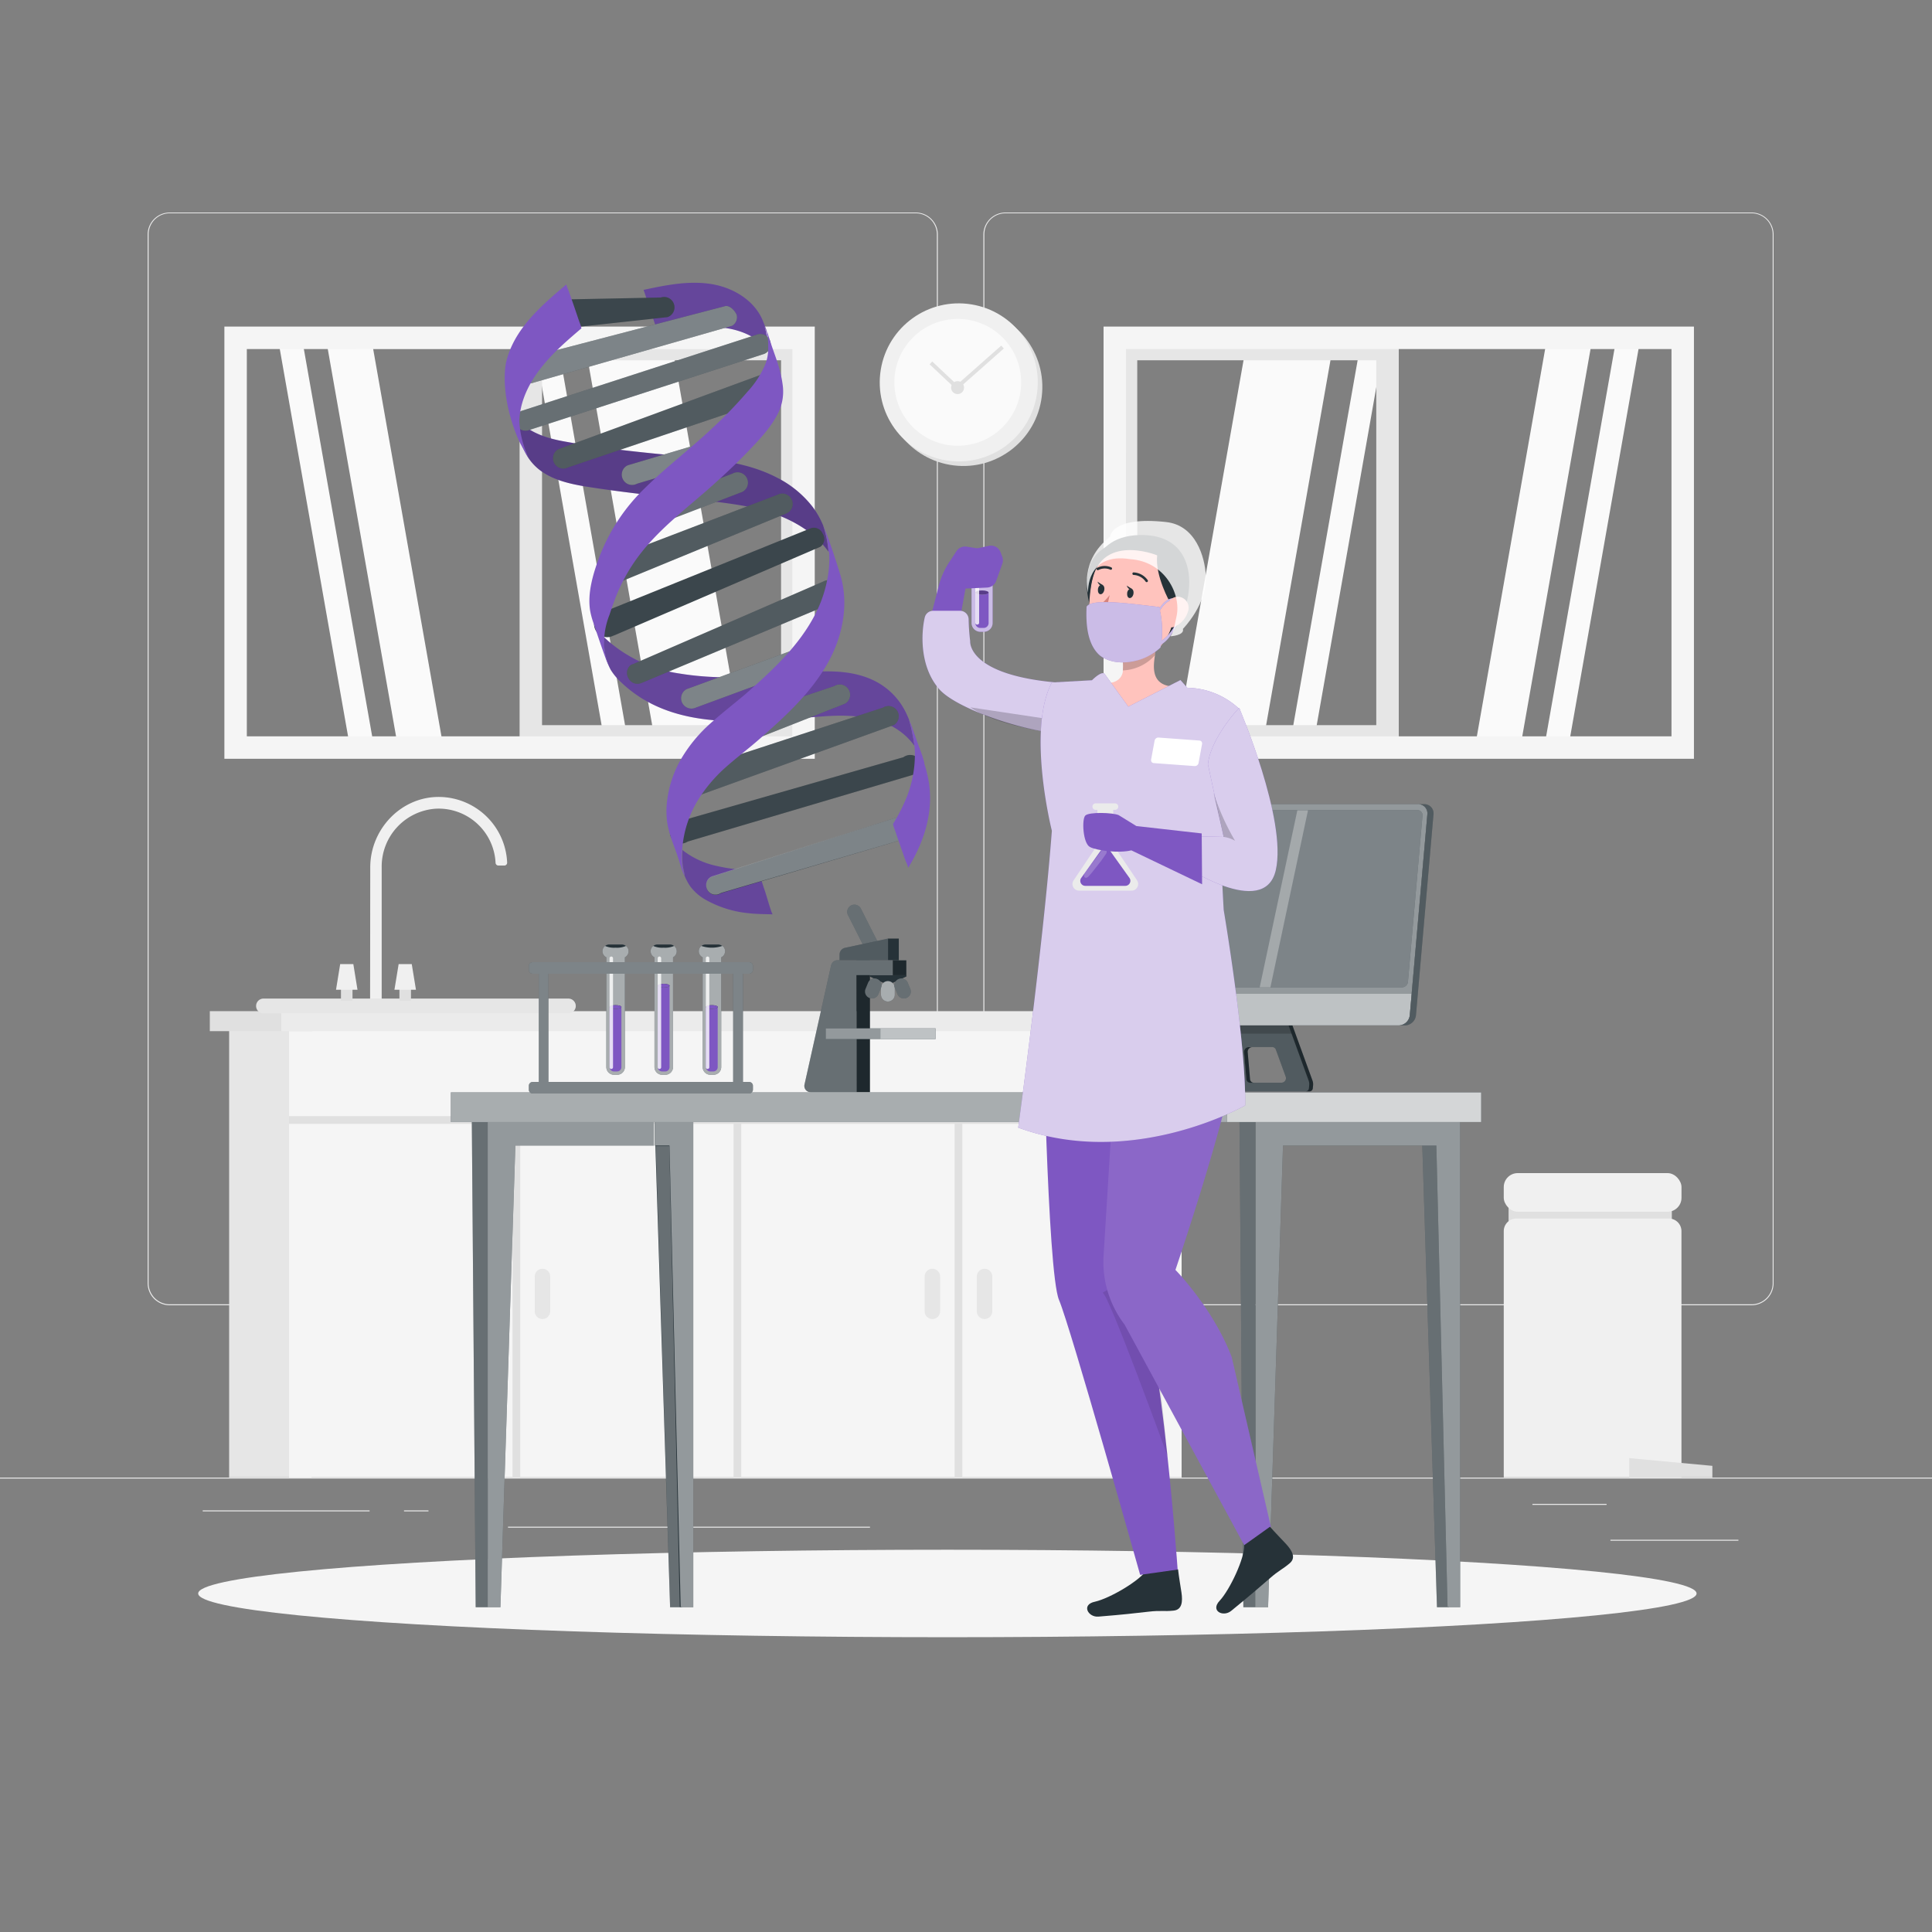 <svg xmlns="http://www.w3.org/2000/svg" viewBox="0 0 500 500"><rect x="0" y="0" width="500" height="500" fill="#808080" stroke="none"/><g id="freepik--background-complete--inject-101"><rect x="416.78" y="398.49" width="33.12" height="0.25" style="fill:#ebebeb"></rect><rect x="322.53" y="401.21" width="8.69" height="0.25" style="fill:#ebebeb"></rect><rect x="396.59" y="389.21" width="19.19" height="0.25" style="fill:#ebebeb"></rect><rect x="52.46" y="390.89" width="43.19" height="0.25" style="fill:#ebebeb"></rect><rect x="104.56" y="390.89" width="6.33" height="0.25" style="fill:#ebebeb"></rect><rect x="131.47" y="395.11" width="93.68" height="0.25" style="fill:#ebebeb"></rect><path d="M237,337.8H43.92a5.71,5.71,0,0,1-5.71-5.71V60.66A5.71,5.71,0,0,1,43.92,55H237a5.71,5.71,0,0,1,5.71,5.71V332.09A5.71,5.71,0,0,1,237,337.8ZM43.92,55.2a5.47,5.47,0,0,0-5.46,5.46V332.09a5.47,5.47,0,0,0,5.46,5.46H237a5.47,5.47,0,0,0,5.46-5.46V60.66A5.47,5.47,0,0,0,237,55.2Z" style="fill:#ebebeb"></path><path d="M453.31,337.8H260.21a5.72,5.72,0,0,1-5.71-5.71V60.66A5.72,5.72,0,0,1,260.21,55h193.1A5.71,5.71,0,0,1,459,60.66V332.09A5.71,5.71,0,0,1,453.31,337.8ZM260.21,55.2a5.47,5.47,0,0,0-5.46,5.46V332.09a5.47,5.47,0,0,0,5.46,5.46h193.1a5.47,5.47,0,0,0,5.46-5.46V60.66a5.47,5.47,0,0,0-5.46-5.46Z" style="fill:#ebebeb"></path><rect y="382.4" width="500" height="0.25" style="fill:#ebebeb"></rect><path d="M95.78,260.35h3v-35.9a15,15,0,0,1,14-15.16,14.75,14.75,0,0,1,15.47,14,.74.74,0,0,0,.73.71h1.54a.73.73,0,0,0,.73-.75,17.77,17.77,0,0,0-17.43-17c-9.93-.17-18,8.29-18,18.22Z" style="fill:#f0f0f0"></path><rect x="59.3" y="264.27" width="21.32" height="118.09" transform="translate(139.92 646.63) rotate(180)" style="fill:#e6e6e6"></rect><rect x="74.8" y="264.27" width="231" height="118.09" transform="translate(380.6 646.63) rotate(180)" style="fill:#f5f5f5"></rect><polygon points="74.8 288.86 305.8 288.86 305.8 290.86 249.05 290.86 249.05 382.36 247.05 382.36 247.05 290.86 191.84 290.86 191.84 382.36 189.84 382.36 189.84 290.86 134.64 290.86 134.64 382.36 132.64 382.36 132.64 290.86 74.8 290.86 74.8 288.86" style="fill:#e0e0e0"></polygon><path d="M254.8,341.36h0a2,2,0,0,0,2-2v-9a2,2,0,0,0-2-2h0a2,2,0,0,0-2,2v9A2,2,0,0,0,254.8,341.36Z" style="fill:#e6e6e6"></path><path d="M241.3,341.36h0a2,2,0,0,0,2-2v-9a2,2,0,0,0-2-2h0a2,2,0,0,0-2,2v9A2,2,0,0,0,241.3,341.36Z" style="fill:#e6e6e6"></path><path d="M140.39,341.36h0a2,2,0,0,0,2-2v-9a2,2,0,0,0-2-2h0a2,2,0,0,0-2,2v9A2,2,0,0,0,140.39,341.36Z" style="fill:#e6e6e6"></path><path d="M126.89,341.36h0a2,2,0,0,0,2-2v-9a2,2,0,0,0-2-2h0a2,2,0,0,0-2,2v9A2,2,0,0,0,126.89,341.36Z" style="fill:#e6e6e6"></path><rect x="54.3" y="261.68" width="26.5" height="5.17" transform="translate(135.1 528.54) rotate(180)" style="fill:#e0e0e0"></rect><rect x="72.8" y="261.68" width="238" height="5.17" transform="translate(383.6 528.54) rotate(180)" style="fill:#ebebeb"></rect><path d="M68.2,262.27h78.89a1.92,1.92,0,0,0,1.92-1.92h0a1.92,1.92,0,0,0-1.92-1.92H68.2a1.92,1.92,0,0,0-1.92,1.92h0A1.92,1.92,0,0,0,68.2,262.27Z" style="fill:#e6e6e6"></path><rect x="88.25" y="255.2" width="2.99" height="3.8" transform="translate(179.48 514.2) rotate(180)" style="fill:#e0e0e0"></rect><polygon points="86.96 256.15 92.52 256.15 91.44 249.5 88.04 249.5 86.96 256.15" style="fill:#f0f0f0"></polygon><rect x="103.37" y="255.2" width="2.99" height="3.8" transform="translate(209.73 514.2) rotate(180)" style="fill:#e0e0e0"></rect><polygon points="102.08 256.15 107.65 256.15 106.56 249.5 103.17 249.5 102.08 256.15" style="fill:#f0f0f0"></polygon><polygon points="169.49 191.68 191.99 191.68 173.89 89.02 151.39 89.02 169.49 191.68" style="fill:#fafafa"></polygon><polygon points="156.4 191.68 162.47 191.68 144.37 89.02 138.3 89.02 156.4 191.68" style="fill:#fafafa"></polygon><polygon points="90.59 193.46 96.83 193.46 78.22 87.96 71.99 87.96 90.59 193.46" style="fill:#fafafa"></polygon><polygon points="103.01 193.46 114.76 193.46 96.16 87.96 84.41 87.96 103.01 193.46" style="fill:#fafafa"></polygon><path d="M134.47,87.43H208v106H134.47Zm67.67,5.81H140.28v94.42h61.86Z" style="fill:#e6e6e6"></path><path d="M58.07,84.52H210.86V196.38H58.07Zm147,5.82H63.88V190.56H205.05Z" style="fill:#f5f5f5"></path><polygon points="326.97 191.68 304.47 191.68 322.57 89.02 345.07 89.02 326.97 191.68" style="fill:#fafafa"></polygon><polygon points="340.06 191.68 334 191.68 352.1 89.02 358.16 89.02 340.06 191.68" style="fill:#fafafa"></polygon><polygon points="405.87 193.46 399.63 193.46 418.24 87.96 424.47 87.96 405.87 193.46" style="fill:#fafafa"></polygon><polygon points="393.45 193.46 381.7 193.46 400.3 87.96 412.05 87.96 393.45 193.46" style="fill:#fafafa"></polygon><path d="M362,193.47H288.5v-106H362Zm-67.68-5.81h61.86V93.24H294.32Z" style="fill:#e6e6e6"></path><path d="M438.39,196.38H285.6V84.52H438.39Zm-147-5.82H432.58V90.34H291.41Z" style="fill:#f5f5f5"></path><circle cx="249.3" cy="100.14" r="20.45" transform="translate(119.45 335.34) rotate(-82.98)" style="fill:#e0e0e0"></circle><circle cx="248.12" cy="98.95" r="20.45" transform="translate(110.7 328.02) rotate(-80.78)" style="fill:#f0f0f0"></circle><circle cx="247.87" cy="98.95" r="16.41" style="fill:#fafafa"></circle><path d="M249.49,100.31a1.67,1.67,0,1,1-1.66-1.66A1.66,1.66,0,0,1,249.49,100.31Z" style="fill:#e0e0e0"></path><polygon points="247.64 100.93 240.58 94.28 241.26 93.55 247.66 99.57 259.12 89.44 259.79 90.19 247.64 100.93" style="fill:#e0e0e0"></polygon><rect x="390.41" y="311.61" width="42.25" height="6.5" transform="translate(823.08 629.71) rotate(180)" style="fill:#e0e0e0"></rect><path d="M389.16,315.36h46a0,0,0,0,1,0,0v63.73a3.27,3.27,0,0,1-3.27,3.27H392.44a3.27,3.27,0,0,1-3.27-3.27V315.36A0,0,0,0,1,389.16,315.36Z" transform="translate(824.33 697.71) rotate(180)" style="fill:#f0f0f0"></path><rect x="389.16" y="303.61" width="46" height="10" rx="3.61" transform="translate(824.33 617.21) rotate(180)" style="fill:#f0f0f0"></rect><polygon points="421.66 382.36 443.16 382.36 443.16 379.36 421.66 377.36 421.66 382.36" style="fill:#e0e0e0"></polygon></g><g id="freepik--Shadow--inject-101"><ellipse id="freepik--path--inject-101" cx="245.18" cy="412.39" rx="193.89" ry="11.32" style="fill:#f5f5f5"></ellipse></g><g id="freepik--Desk--inject-101"><path d="M221.51,233.56h3.77a0,0,0,0,1,0,0v11.76a1.87,1.87,0,0,1-1.87,1.87h0a1.87,1.87,0,0,1-1.87-1.87V233.56A0,0,0,0,1,221.51,233.56Z" transform="translate(531.19 354.12) rotate(153.18)" style="fill:#263238"></path><path d="M221.51,233.56h3.77a0,0,0,0,1,0,0v11.76a1.87,1.87,0,0,1-1.87,1.87h0a1.87,1.87,0,0,1-1.87-1.87V233.56A0,0,0,0,1,221.51,233.56Z" transform="translate(531.19 354.12) rotate(153.18)" style="fill:#fff;opacity:0.3"></path><rect x="221.64" y="248.54" width="3.5" height="34.12" transform="translate(446.78 531.2) rotate(180)" style="fill:#263238"></rect><rect x="231.04" y="248.54" width="3.5" height="3.85" transform="translate(465.59 500.93) rotate(180)" style="fill:#263238"></rect><rect x="221.64" y="248.54" width="3.5" height="34.12" transform="translate(446.78 531.2) rotate(180)" style="opacity:0.2"></rect><rect x="231.04" y="248.54" width="3.5" height="3.85" transform="translate(465.59 500.93) rotate(180)" style="opacity:0.2"></rect><rect x="229.82" y="242.9" width="2.8" height="5.64" transform="translate(462.43 491.44) rotate(180)" style="fill:#263238"></rect><path d="M217.27,248.54h12.55V242.9l-11.14,2.39a1.8,1.8,0,0,0-1.41,1.75Z" style="fill:#263238"></path><path d="M217.27,248.54h12.55V242.9l-11.14,2.39a1.8,1.8,0,0,0-1.41,1.75Z" style="fill:#fff;opacity:0.2"></path><path d="M230.48,254.63l4-1.87a.19.19,0,0,0-.08-.37h-9.15a.19.19,0,0,0-.08.37l4,1.87A1.55,1.55,0,0,0,230.48,254.63Z" style="fill:#263238"></path><path d="M228,255.7v1.71a1.79,1.79,0,0,0,1.79,1.79h0a1.79,1.79,0,0,0,1.78-1.79V255.7a1.79,1.79,0,0,0-1.78-1.79h0A1.79,1.79,0,0,0,228,255.7Z" style="fill:#263238"></path><path d="M228,255.7v1.71a1.79,1.79,0,0,0,1.79,1.79h0a1.79,1.79,0,0,0,1.78-1.79V255.7a1.79,1.79,0,0,0-1.78-1.79h0A1.79,1.79,0,0,0,228,255.7Z" style="fill:#fff;opacity:0.6"></path><path d="M231.59,255.68l.66,1.59a1.79,1.79,0,0,0,2.34,1h0a1.79,1.79,0,0,0,1-2.34l-.65-1.58a1.79,1.79,0,0,0-2.34-1h0A1.79,1.79,0,0,0,231.59,255.68Z" style="fill:#263238"></path><path d="M228,255.68l-.66,1.59a1.79,1.79,0,0,1-2.34,1h0a1.79,1.79,0,0,1-1-2.34l.65-1.58a1.79,1.79,0,0,1,2.34-1h0A1.78,1.78,0,0,1,228,255.68Z" style="fill:#263238"></path><g style="opacity:0.3"><path d="M231.59,255.68l.66,1.59a1.79,1.79,0,0,0,2.34,1h0a1.79,1.79,0,0,0,1-2.34l-.65-1.58a1.79,1.79,0,0,0-2.34-1h0A1.79,1.79,0,0,0,231.59,255.68Z" style="fill:#fff"></path><path d="M228,255.68l-.66,1.59a1.79,1.79,0,0,1-2.34,1h0a1.79,1.79,0,0,1-1-2.34l.65-1.58a1.79,1.79,0,0,1,2.34-1h0A1.78,1.78,0,0,1,228,255.68Z" style="fill:#fff"></path></g><path d="M221.64,282.66H209.79a1.62,1.62,0,0,1-1.58-2l6.88-30.84a1.67,1.67,0,0,1,1.64-1.31H231v3.85h-9.4Z" style="fill:#263238"></path><path d="M221.64,282.66H209.79a1.62,1.62,0,0,1-1.58-2l6.88-30.84a1.67,1.67,0,0,1,1.64-1.31H231v3.85h-9.4Z" style="fill:#fff;opacity:0.3"></path><rect x="227.91" y="266.14" width="14.21" height="2.77" transform="translate(470.03 535.05) rotate(180)" style="fill:#263238"></rect><rect x="213.71" y="266.14" width="14.21" height="2.77" transform="translate(441.62 535.05) rotate(180)" style="fill:#263238"></rect><rect x="227.91" y="266.14" width="14.21" height="2.77" transform="translate(470.03 535.05) rotate(180)" style="fill:#fff;opacity:0.7"></rect><rect x="213.71" y="266.14" width="14.21" height="2.77" transform="translate(441.62 535.05) rotate(180)" style="fill:#fff;opacity:0.5"></rect><polygon points="179.42 290.37 179.42 415.95 176.16 415.95 173.26 296.47 169.42 296.47 169.42 290.37 179.42 290.37" style="fill:#263238"></polygon><polygon points="176.53 415.95 173.42 415.95 169.42 290.38 173.53 290.38 176.53 415.95" style="fill:#263238"></polygon><g style="opacity:0.3"><polygon points="175.93 415.95 173.42 415.95 169.71 296.61 173.21 296.61 175.93 415.95" style="fill:#fff"></polygon></g><polygon points="179.42 290.37 179.42 415.95 176.16 415.95 173.26 296.47 169.42 296.47 169.42 290.37 179.42 290.37" style="fill:#fff;opacity:0.5"></polygon><polygon points="374.99 415.95 371.89 415.95 367.89 290.38 371.99 290.38 374.99 415.95" style="fill:#263238"></polygon><polygon points="374.99 415.95 371.89 415.95 367.89 290.38 371.99 290.38 374.99 415.95" style="fill:#fff;opacity:0.3"></polygon><polygon points="324.89 290.38 324.89 415.95 328.18 415.95 332.04 296.47 371.73 296.47 374.63 415.95 377.89 415.95 377.89 290.38 324.89 290.38" style="fill:#263238"></polygon><polygon points="324.89 290.38 324.89 415.95 328.18 415.95 332.04 296.47 371.73 296.47 374.63 415.95 377.89 415.95 377.89 290.38 324.89 290.38" style="fill:#fff;opacity:0.5"></polygon><polygon points="324.89 415.95 321.78 415.95 320.78 290.38 324.89 290.38 324.89 415.95" style="fill:#263238"></polygon><polygon points="324.89 415.95 321.78 415.95 320.78 290.38 324.89 290.38 324.89 415.95" style="fill:#fff;opacity:0.3"></polygon><polygon points="169.22 290.37 169.22 296.47 133.38 296.47 129.51 415.95 126.22 415.95 126.22 290.37 169.22 290.37" style="fill:#263238"></polygon><polygon points="169.22 290.37 169.22 296.47 133.38 296.47 129.51 415.95 126.22 415.95 126.22 290.37 169.22 290.37" style="fill:#fff;opacity:0.5"></polygon><polygon points="169.22 290.37 169.22 296.47 133.38 296.47 129.51 415.95 126.22 415.95 126.22 290.37 169.22 290.37" style="fill:none;opacity:0.3"></polygon><polygon points="126.22 415.95 123.11 415.95 122.11 290.38 126.22 290.38 126.22 415.95" style="fill:#263238"></polygon><g style="opacity:0.3"><polygon points="126.22 415.95 123.11 415.95 122.11 290.38 126.22 290.38 126.22 415.95" style="fill:#fff"></polygon></g><rect x="116.68" y="282.71" width="205.65" height="7.67" style="fill:#263238"></rect><rect x="116.68" y="282.71" width="205.65" height="7.67" style="fill:#fff;opacity:0.6"></rect><rect x="317.55" y="282.71" width="65.78" height="7.67" style="fill:#263238"></rect><rect x="317.55" y="282.71" width="65.78" height="7.67" style="fill:#fff;opacity:0.8"></rect><path d="M160.91,244.42h-3.23a1.76,1.76,0,0,0-1.76,1.77v0a1.77,1.77,0,0,0,1,1.56v28.4a2,2,0,0,0,2,2h.8a2,2,0,0,0,2-2v-28.4a1.77,1.77,0,0,0,.95-1.56v0A1.76,1.76,0,0,0,160.91,244.42Z" style="fill:#263238"></path><path d="M160.91,244.42h-3.23a1.76,1.76,0,0,0-1.76,1.77v0a1.77,1.77,0,0,0,1,1.56v28.4a2,2,0,0,0,2,2h.8a2,2,0,0,0,2-2v-28.4a1.77,1.77,0,0,0,.95-1.56v0A1.76,1.76,0,0,0,160.91,244.42Z" style="fill:#fff;opacity:0.6"></path><path d="M156.6,244.81a5.69,5.69,0,0,0,2.7.45,5.75,5.75,0,0,0,2.7-.45,1.75,1.75,0,0,0-1.09-.39h-3.23A1.72,1.72,0,0,0,156.6,244.81Z" style="fill:#263238"></path><path d="M159.3,261.1c-.84,0-1.51-.21-1.53-.48v15.55a1.13,1.13,0,0,0,1.13,1.12h.8a1.12,1.12,0,0,0,1.12-1.12V260.62C160.8,260.89,160.13,261.1,159.3,261.1Z" style="fill:#7E57C2"></path><path d="M160.83,260.61c0,.27-.69.49-1.53.49s-1.53-.22-1.53-.49.68-.48,1.53-.48S160.83,260.34,160.83,260.61Z" style="fill:#263238"></path><path d="M160.83,260.61c0,.27-.69.49-1.53.49s-1.53-.22-1.53-.49.68-.48,1.53-.48S160.83,260.34,160.83,260.61Z" style="fill:#7E57C2"></path><g style="opacity:0.8"><path d="M157.75,248v28.2a.45.45,0,0,0,.9,0V248a.45.45,0,0,0-.9,0Z" style="fill:#fff"></path></g><path d="M173.37,244.42h-3.22a1.77,1.77,0,0,0-1.77,1.77v0a1.77,1.77,0,0,0,1,1.56v28.4a2,2,0,0,0,2,2h.8a2,2,0,0,0,2-2v-28.4a1.77,1.77,0,0,0,.95-1.56v0A1.76,1.76,0,0,0,173.37,244.42Z" style="fill:#263238"></path><path d="M173.37,244.42h-3.22a1.77,1.77,0,0,0-1.77,1.77v0a1.77,1.77,0,0,0,1,1.56v28.4a2,2,0,0,0,2,2h.8a2,2,0,0,0,2-2v-28.4a1.77,1.77,0,0,0,.95-1.56v0A1.76,1.76,0,0,0,173.37,244.42Z" style="fill:#fff;opacity:0.6"></path><path d="M169.06,244.81a5.69,5.69,0,0,0,2.7.45,5.75,5.75,0,0,0,2.7-.45,1.75,1.75,0,0,0-1.09-.39h-3.22A1.73,1.73,0,0,0,169.06,244.81Z" style="fill:#263238"></path><path d="M171.76,255.59c-.84,0-1.51-.21-1.53-.48v21.06a1.13,1.13,0,0,0,1.13,1.12h.8a1.12,1.12,0,0,0,1.12-1.12V255.11C173.27,255.38,172.59,255.59,171.76,255.59Z" style="fill:#7E57C2"></path><path d="M173.29,255.1c0,.27-.69.49-1.53.49s-1.53-.22-1.53-.49.68-.49,1.53-.49S173.29,254.83,173.29,255.1Z" style="fill:#263238"></path><path d="M173.29,255.1c0,.27-.69.49-1.53.49s-1.53-.22-1.53-.49.68-.49,1.53-.49S173.29,254.83,173.29,255.1Z" style="fill:#7E57C2"></path><g style="opacity:0.8"><path d="M170.21,248v28.2a.45.45,0,0,0,.9,0V248a.45.45,0,0,0-.9,0Z" style="fill:#fff"></path></g><path d="M185.83,244.42h-3.22a1.76,1.76,0,0,0-1.76,1.77v0a1.75,1.75,0,0,0,1,1.56v28.4a2,2,0,0,0,2,2h.8a2,2,0,0,0,2-2v-28.4a1.75,1.75,0,0,0,1-1.56v0A1.76,1.76,0,0,0,185.83,244.42Z" style="fill:#263238"></path><path d="M185.83,244.42h-3.22a1.76,1.76,0,0,0-1.76,1.77v0a1.75,1.75,0,0,0,1,1.56v28.4a2,2,0,0,0,2,2h.8a2,2,0,0,0,2-2v-28.4a1.75,1.75,0,0,0,1-1.56v0A1.76,1.76,0,0,0,185.83,244.42Z" style="fill:#fff;opacity:0.6"></path><path d="M181.52,244.81a8.33,8.33,0,0,0,5.4,0,1.75,1.75,0,0,0-1.09-.39h-3.22A1.73,1.73,0,0,0,181.52,244.81Z" style="fill:#263238"></path><path d="M184.22,261.1c-.83,0-1.51-.21-1.52-.48v15.55a1.12,1.12,0,0,0,1.12,1.12h.8a1.12,1.12,0,0,0,1.12-1.12V260.62C185.73,260.89,185.05,261.1,184.22,261.1Z" style="fill:#7E57C2"></path><path d="M185.75,260.61c0,.27-.69.49-1.53.49s-1.53-.22-1.53-.49.69-.48,1.53-.48S185.75,260.34,185.75,260.61Z" style="fill:#263238"></path><path d="M185.75,260.61c0,.27-.69.49-1.53.49s-1.53-.22-1.53-.49.69-.48,1.53-.48S185.75,260.34,185.75,260.61Z" style="fill:#7E57C2"></path><g style="opacity:0.8"><path d="M182.67,248v28.2a.45.45,0,0,0,.9,0V248a.45.45,0,0,0-.9,0Z" style="fill:#fff"></path></g><path d="M193.86,252a1,1,0,0,0,1-1v-1a1,1,0,0,0-1-1h-56a1,1,0,0,0-1,1v1a1,1,0,0,0,1,1h1.58v28h-1.58a1,1,0,0,0-1,1v1a1,1,0,0,0,1,1h56a1,1,0,0,0,1-1v-1a1,1,0,0,0-1-1h-1.58V252Zm-4.12,28h-47.8V252h47.8Z" style="fill:#263238"></path><path d="M193.86,252a1,1,0,0,0,1-1v-1a1,1,0,0,0-1-1h-56a1,1,0,0,0-1,1v1a1,1,0,0,0,1,1h1.58v28h-1.58a1,1,0,0,0-1,1v1a1,1,0,0,0,1,1h56a1,1,0,0,0,1-1v-1a1,1,0,0,0-1-1h-1.58V252Zm-4.12,28h-47.8V252h47.8Z" style="fill:#fff;opacity:0.4"></path><path d="M338.72,279.65l-5.82-16H316l1.28,15a1.5,1.5,0,0,1-1.47,1.58h-7.38a.81.81,0,0,0-.78.71l-.07.8a.65.65,0,0,0,.66.72H338a.87.87,0,0,0,.84-.78l.07-.83A2.66,2.66,0,0,0,338.72,279.65Zm-7.08.55h-8.09a1,1,0,0,1-1-.9l-.6-7.05a1.2,1.2,0,0,1,1.18-1.27h6.12a1,1,0,0,1,.93.64l2.57,7.05A1.18,1.18,0,0,1,331.64,280.2Z" style="fill:#263238"></path><path d="M338.72,279.65l-5.82-16H316l1.28,15a1.5,1.5,0,0,1-1.47,1.58h-7.38a.81.81,0,0,0-.78.71l-.07.8a.65.65,0,0,0,.66.72H338a.87.87,0,0,0,.84-.78l.07-.83A2.66,2.66,0,0,0,338.72,279.65Zm-7.08.55h-8.09a1,1,0,0,1-1-.9l-.6-7.05a1.2,1.2,0,0,1,1.18-1.27h6.12a1,1,0,0,1,.93.64l2.57,7.05A1.18,1.18,0,0,1,331.64,280.2Z" style="fill:#fff;opacity:0.2"></path><path d="M324.09,271h-.95a1.2,1.2,0,0,0-1.18,1.27l.6,7.05a1,1,0,0,0,1,.9h.95a1,1,0,0,1-1-.9l-.61-7.05A1.2,1.2,0,0,1,324.09,271Z" style="fill:#263238"></path><path d="M339.67,279.65l-5.82-16h-1l5.82,16a2.66,2.66,0,0,1,.15,1.19l-.07.83a.87.87,0,0,1-.84.78h1a.86.86,0,0,0,.84-.78l.08-.83A2.82,2.82,0,0,0,339.67,279.65Z" style="fill:#263238"></path><g style="opacity:0.2"><path d="M324.09,271h-.95a1.2,1.2,0,0,0-1.18,1.27l.6,7.05a1,1,0,0,0,1,.9h.95a1,1,0,0,1-1-.9l-.61-7.05A1.2,1.2,0,0,1,324.09,271Z"></path><path d="M339.67,279.65l-5.82-16h-1l5.82,16a2.66,2.66,0,0,1,.15,1.19l-.07.83a.87.87,0,0,1-.84.78h1a.86.86,0,0,0,.84-.78l.08-.83A2.82,2.82,0,0,0,339.67,279.65Z"></path></g><polygon points="332.9 263.68 316.04 263.68 316.37 267.5 334.29 267.5 332.9 263.68" style="opacity:0.2"></polygon><path d="M362,265.36H290.07a2.37,2.37,0,0,1-2.4-2.63l4.55-52a2.92,2.92,0,0,1,2.86-2.63H367a2.37,2.37,0,0,1,2.4,2.63l-4.55,52A2.92,2.92,0,0,1,362,265.36Z" style="fill:#263238"></path><path d="M362,265.36H290.07a2.37,2.37,0,0,1-2.4-2.63l4.55-52a2.92,2.92,0,0,1,2.86-2.63H367a2.37,2.37,0,0,1,2.4,2.63l-4.55,52A2.92,2.92,0,0,1,362,265.36Z" style="fill:#fff;opacity:0.5"></path><path d="M288.16,257.11l-.49,5.62a2.37,2.37,0,0,0,2.4,2.63H362a2.92,2.92,0,0,0,2.85-2.63l.5-5.62Z" style="fill:#263238"></path><path d="M288.16,257.11l-.49,5.62a2.37,2.37,0,0,0,2.4,2.63H362a2.92,2.92,0,0,0,2.85-2.63l.5-5.62" style="fill:#fff;opacity:0.7"></path><path d="M362.81,255.52H291a1.29,1.29,0,0,1-1.3-1.43l3.75-43a1.59,1.59,0,0,1,1.55-1.43h71.84a1.29,1.29,0,0,1,1.3,1.43l-3.76,43A1.59,1.59,0,0,1,362.81,255.52Z" style="fill:#263238"></path><path d="M362.81,255.52H291a1.29,1.29,0,0,1-1.3-1.43l3.75-43a1.59,1.59,0,0,1,1.55-1.43h71.84a1.29,1.29,0,0,1,1.3,1.43l-3.76,43A1.59,1.59,0,0,1,362.81,255.52Z" style="fill:#fff;opacity:0.4"></path><path d="M368.59,208.12H367a2.37,2.37,0,0,1,2.4,2.63l-4.55,52a2.92,2.92,0,0,1-2.85,2.63h1.59a2.93,2.93,0,0,0,2.86-2.63l4.54-52A2.37,2.37,0,0,0,368.59,208.12Z" style="fill:#263238"></path><path d="M368.59,208.12H367a2.37,2.37,0,0,1,2.4,2.63l-4.55,52a2.92,2.92,0,0,1-2.85,2.63h1.59a2.93,2.93,0,0,0,2.86-2.63l4.54-52A2.37,2.37,0,0,0,368.59,208.12Z" style="fill:#fff;opacity:0.2"></path><g style="opacity:0.3"><polygon points="338.51 209.71 335.75 209.71 326.01 255.52 328.78 255.52 338.51 209.71" style="fill:#fff"></polygon><polygon points="310.41 255.52 320.14 209.71 309.76 209.71 300.03 255.52 310.41 255.52" style="fill:#fff"></polygon></g><path d="M303,207.15h16.75a.13.13,0,0,0,0-.25H303a.13.13,0,0,0,0,.25Z" style="fill:#263238"></path><path d="M322.12,207.15h3c.15,0,.16-.25,0-.25h-3a.13.13,0,0,0,0,.25Z" style="fill:#263238"></path></g><g id="freepik--Character--inject-101"><path d="M284.26,418.38c6.67-.54,9.21-.85,13-1.28,3.22-.38,3.94,0,6.5-.28,2.15-.23,2.35-2.32,2-4.68-.16-1.18-.68-4.07-.88-6l-8.13.16c-1.73,2.78-9.54,7.35-13.35,8.21C279.73,415.25,281.6,418.59,284.26,418.38Z" style="fill:#263238"></path><path d="M289.73,258l-19.89,2.11s1.19,69.14,4.23,76.31,21,71.15,21,71.15l9.7-1.37s-4.94-71.53-13.08-80.76l4-41.79S303,264.05,289.73,258Z" style="fill:#7E57C2"></path><path d="M285.35,334.57c1.43-.05,16.79,42.22,16.79,42.22s-3.43-38.56-6.45-42.88S285.35,334.57,285.35,334.57Z" style="opacity:0.1"></path><path d="M290,253.8s19.31.82,20.29.52,10.75,8,8.78,22.14-14.87,52.19-14.87,52.19,9.74,9.88,14.57,22.57l10.15,44L322,399.89l-30.95-57.08a26.69,26.69,0,0,1-5.44-17.88Z" style="fill:#7E57C2"></path><path d="M290,253.8s19.31.82,20.29.52,10.75,8,8.78,22.14-14.87,52.19-14.87,52.19,9.74,9.88,14.57,22.57l10.15,44L322,399.89l-30.95-57.08a26.69,26.69,0,0,1-5.44-17.88Z" style="fill:#fff;opacity:0.1"></path><path d="M318.62,416.9c5.18-4.23,7.1-5.93,10-8.42,2.43-2.14,3.22-2.26,5.18-3.93,1.64-1.41.62-3.24-1-5-.81-.88-2.88-3-4.13-4.43L322,399.89c.16,3.27-3.67,11.47-6.32,14.34C313.12,416.9,316.55,418.58,318.62,416.9Z" style="fill:#263238"></path><path d="M256,146.3h-3.63a2,2,0,0,0-2,2v0a2,2,0,0,0,1.07,1.75v11.18a2.28,2.28,0,0,0,2.28,2.28h.89a2.28,2.28,0,0,0,2.28-2.28V150.06a2,2,0,0,0,1.07-1.75v0A2,2,0,0,0,256,146.3Z" style="fill:#7E57C2"></path><path d="M256,146.3h-3.63a2,2,0,0,0-2,2v0a2,2,0,0,0,1.07,1.75v11.18a2.28,2.28,0,0,0,2.28,2.28h.89a2.28,2.28,0,0,0,2.28-2.28V150.06a2,2,0,0,0,1.07-1.75v0A2,2,0,0,0,256,146.3Z" style="fill:#fff;opacity:0.6"></path><path d="M251.1,146.74a9.29,9.29,0,0,0,6.07,0,2,2,0,0,0-1.22-.44h-3.63A1.94,1.94,0,0,0,251.1,146.74Z" style="fill:#7E57C2"></path><path d="M254.13,153.91c-.93,0-1.69-.24-1.71-.54v7.87a1.27,1.27,0,0,0,1.27,1.27h.89a1.27,1.27,0,0,0,1.27-1.27v-7.87C255.83,153.67,255.07,153.91,254.13,153.91Z" style="fill:#7E57C2"></path><ellipse cx="254.13" cy="153.36" rx="1.72" ry="0.55" style="fill:#7E57C2"></ellipse><ellipse cx="254.13" cy="153.36" rx="1.72" ry="0.55" style="opacity:0.3"></ellipse><g style="opacity:0.8"><path d="M252.4,150.3v10.94a.51.51,0,0,0,1,0V150.3a.51.51,0,0,0-1,0Z" style="fill:#fff"></path></g><path d="M259.41,145.88l-1.59,4.44a2.64,2.64,0,0,1-2.35,1.74l-5.6.26-1.36,7.45-7.76.35,2.35-9.07a20.46,20.46,0,0,1,2.94-6.12v0l1.48-2.28a2.65,2.65,0,0,1,2.63-1.18l2.22.35a2.69,2.69,0,0,0,1,0l2.58-.56a2.64,2.64,0,0,1,3,1.68l.45,1.19A2.65,2.65,0,0,1,259.41,145.88Z" style="fill:#7E57C2"></path><path d="M278.92,181.12a4.59,4.59,0,0,0-4.16-4.38c-24.6-1.84-23.68-10.8-23.68-10.8a54,54,0,0,1-.4-5.69,2.24,2.24,0,0,0-2.23-2.18l-6.92,0a2.23,2.23,0,0,0-2.2,1.72c-.94,4-1.37,12.7,3.73,18.55,5.45,6.24,29.77,13.16,33.58,10.82C278.82,187.76,279.09,184.05,278.92,181.12Z" style="fill:#7E57C2"></path><g style="opacity:0.7"><path d="M278.92,181.12a4.59,4.59,0,0,0-4.16-4.38c-24.6-1.84-23.68-10.8-23.68-10.8a54,54,0,0,1-.4-5.69,2.24,2.24,0,0,0-2.23-2.18l-6.92,0a2.23,2.23,0,0,0-2.2,1.72c-.94,4-1.37,12.7,3.73,18.55,5.45,6.24,29.77,13.16,33.58,10.82C278.82,187.76,279.09,184.05,278.92,181.12Z" style="fill:#fff"></path></g><path d="M251.1,183.06l21,3.15v3.36S257.93,187.85,251.1,183.06Z" style="opacity:0.2"></path><g id="freepik--freepik--character-1--inject-4--inject-101"><path d="M288.87,191c1.33.47,16.49-12.49,13.94-13.41-5.06-.75-4.27-5.53-3.91-8a18.94,18.94,0,0,1,1.29-5.13l-10.25,2.49a30,30,0,0,1,.65,4.33,15.09,15.09,0,0,1,0,2.23c.05,1.41-1.29,3.49-4.45,3.21C284,177.18,287.36,191.26,288.87,191Z" style="fill:#ffc3bd"></path><path d="M263.51,291.83c29.71,10.91,58.73-5.75,58.73-5.75.31-16-5.55-50.58-5.55-50.58-.1-1.74-.19-3.45-.28-5.17-.05-1-.1-1.91-.06-2.86-.1-12.88,1.44-31.36,4.52-43.86A20.07,20.07,0,0,0,307.29,178l-1.79-2L292,182.88l-6-8.31c-.65-1.32-3.4,1.48-3.4,1.48l-10.38.57c-6.54,12.4,0,38.38,0,38.38-.06.8-.12,1.61-.19,2.44C269.7,246.54,263.51,291.83,263.51,291.83Z" style="fill:#7E57C2"></path><path d="M263.51,291.83c29.71,10.91,58.73-5.75,58.73-5.75.31-16-5.55-50.58-5.55-50.58-.1-1.74-.19-3.45-.28-5.17-.05-1-.1-1.91-.06-2.86-.1-12.88,1.44-31.36,4.52-43.86A20.07,20.07,0,0,0,307.29,178l-1.79-2L292,182.88l-6-8.31c-.65-1.32-3.4,1.48-3.4,1.48l-10.38.57c-6.54,12.4,0,38.38,0,38.38-.06.8-.12,1.61-.19,2.44C269.7,246.54,263.51,291.83,263.51,291.83Z" style="fill:#fff;opacity:0.7"></path><path d="M290.59,171.27a15.09,15.09,0,0,1,0,2.23,11.76,11.76,0,0,0,8.32-3.92,18.94,18.94,0,0,1,1.29-5.13l-10.25,2.49A30,30,0,0,1,290.59,171.27Z" style="opacity:0.2"></path><path d="M309.19,198.26l-10.58-.77a.73.73,0,0,1-.71-.75.49.49,0,0,1,0-.12l.92-5a1,1,0,0,1,1-.74l10.57.77a.72.72,0,0,1,.71.73.49.49,0,0,1,0,.12l-.92,5A1,1,0,0,1,309.19,198.26Z" style="fill:#fff"></path><path d="M295.8,139.76s-12.21-1.19-14.08,7.92A16.81,16.81,0,0,0,286,163.15Z" style="fill:#263238"></path><path d="M293.66,141.78c-8.35,0-11,4.46-11.67,13.07-.77,10.75,1.61,18.4,12.05,16.11C308.24,167.87,307.54,141.8,293.66,141.78Z" style="fill:#ffc3bd"></path><path d="M287.19,154a17.68,17.68,0,0,1-3,3,2.31,2.31,0,0,0,2,1.28Z" style="fill:#d4827d"></path><path d="M296.76,150.66a.3.3,0,0,0,.18-.06.32.32,0,0,0,.08-.46,4.7,4.7,0,0,0-3.61-2,.3.3,0,0,0-.34.32.32.32,0,0,0,.31.34,4,4,0,0,1,3.11,1.72A.32.32,0,0,0,296.76,150.66Z" style="fill:#263238"></path><path d="M284.08,147.54a.32.32,0,0,0,.16,0,3.55,3.55,0,0,1,3.1-.11.32.32,0,0,0,.27-.59,4.21,4.21,0,0,0-3.68.12.34.34,0,0,0-.14.45A.34.34,0,0,0,284.08,147.54Z" style="fill:#263238"></path><path d="M302.79,155.88s-3.91-6.87-3.31-12.16c0,0-16.55-6.79-17.38,10,0,0-1.6-14.88,12.76-15.25,17.77-.45,14.27,20.7,6.86,27C301.76,165.44,305.2,160.18,302.79,155.88Z" style="fill:#263238"></path><path d="M281.21,157c1.38-2.15,10.42-.89,18.86.1,0,.11,0,.22,0,.33,2-3,4.26-3.42,5.92-1.1-2.3-2-4.19-.94-5.8,1.67a23.73,23.73,0,0,1,.42,7.79c2.31-1.42,3.91-4.51,5.53-7.77-1.53,3.81-3.15,7.43-5.68,8.8,0,.25-.08.51-.13.76-4.32,4.1-11.73,5.19-15.75,2C281.77,167.06,280.93,162.57,281.21,157Z" style="fill:#7E57C2"></path><path d="M281.21,157c1.38-2.15,10.42-.89,18.86.1,0,.11,0,.22,0,.33,2-3,4.26-3.42,5.92-1.1-2.3-2-4.19-.94-5.8,1.67a23.73,23.73,0,0,1,.42,7.79c2.31-1.42,3.91-4.51,5.53-7.77-1.53,3.81-3.15,7.43-5.68,8.8,0,.25-.08.51-.13.76-4.32,4.1-11.73,5.19-15.75,2C281.77,167.06,280.93,162.57,281.21,157Z" style="fill:#fff;opacity:0.6;isolation:isolate"></path><path d="M291.71,153.39c-.08.68.12,1.3.57,1.38s.92-.38,1.05-1.05-.12-1.3-.57-1.38S291.84,152.72,291.71,153.39Z" style="fill:#263238"></path><path d="M292.94,152.4l-1.35-.85S292.07,152.94,292.94,152.4Z" style="fill:#263238"></path><path d="M284.15,152.4c-.08.68.12,1.29.57,1.38s.92-.38,1.06-1.07-.13-1.28-.58-1.37S284.28,151.69,284.15,152.4Z" style="fill:#263238"></path><path d="M285.38,151.41l-1.35-.87S284.52,151.92,285.38,151.41Z" style="fill:#263238"></path><path d="M307.43,158.32a6.31,6.31,0,0,1-3.17,3.75c-2,1-3.43-.69-3.23-2.81.19-1.89,1.46-4.7,3.64-4.83a2.87,2.87,0,0,1,2.95,2.79A2.74,2.74,0,0,1,307.43,158.32Z" style="fill:#ffc3bd"></path><path d="M304.49,159.49c1.26-5.7-3-14.18-12-14.78-11.48-1.82-10.91,8.66-10.91,8.66s-2.32-8.24,5.71-14.47c0,0,.28-5.35,14.49-3.8,7.76.85,10,9.14,10.28,13.66.55,7.47-5.92,14-5.92,14,.46,1.71-3.21,1.91-3.21,1.91C303.9,163.29,304.09,161.11,304.49,159.49Z" style="fill:#fff;opacity:0.8"></path></g><path d="M320.7,183.2s12.46,29,9.47,42-24.44-1.51-24.44-1.51l-.7-7.35,11.65.25-4.07-18.8C313.15,192.18,318.62,185.3,320.7,183.2Z" style="fill:#7E57C2"></path><path d="M320.7,183.2s12.46,29,9.47,42-24.44-1.51-24.44-1.51l-.7-7.35,11.65.25-4.07-18.8C313.15,192.18,318.62,185.3,320.7,183.2Z" style="fill:#fff;opacity:0.7"></path><rect x="284.01" y="209.02" width="4.1" height="10.15" transform="translate(572.11 428.19) rotate(180)" style="fill:#ebebeb"></rect><path d="M283.56,209.59h5a.84.84,0,0,0,.85-.84h0a.85.85,0,0,0-.85-.84h-5a.85.85,0,0,0-.84.84h0A.84.84,0,0,0,283.56,209.59Z" style="fill:#ebebeb"></path><path d="M294.27,227.83l-8.21-12.2-8.21,12.2a1.71,1.71,0,0,0,1.42,2.67h13.57A1.72,1.72,0,0,0,294.27,227.83Z" style="fill:#ebebeb"></path><path d="M292.34,227.26l-6.28-8.79-6.28,8.79a1.3,1.3,0,0,0,1.08,2h10.39A1.31,1.31,0,0,0,292.34,227.26Z" style="fill:#7E57C2"></path><g style="opacity:0.2"><path d="M284.93,222.86c-1.18,1.45-1.87,2.46-3.16,3.91-.26.29-.71.55-1,.33a.62.62,0,0,1-.23-.62,1.41,1.41,0,0,1,.28-.64c1.66-2.25,2.58-3.46,4-5.36a1,1,0,0,0,.19-.58l0-4.37c0-.4.45-.92.79-.83a.87.87,0,0,1,.6.77c0,1.28,0,4.1,0,5a.9.9,0,0,1-.17.52Z" style="fill:#fff"></path></g><path d="M280.86,211.08c.91-1,7.19-.79,8.66-.12,1.11.67,4.57,2.82,4.57,2.82L311,215.69l.1,13.16-18.31-8.78c-3.18.79-8.9.09-10.72-.87S279.94,212.05,280.86,211.08Z" style="fill:#7E57C2"></path><path d="M316.68,216.59a8.08,8.08,0,0,1,2.95,1,61,61,0,0,1-5.57-12.46C314.83,208.77,315.9,212.92,316.68,216.59Z" style="opacity:0.2"></path></g><g id="freepik--DNA--inject-101"><path d="M235.64,187.45Z" style="fill:none"></path><path d="M198.69,90.31a16.15,16.15,0,0,1-.6,3.72,11.29,11.29,0,0,0,.65-3.66Z" style="fill:none"></path><path d="M198,84.9c.08.3.15.6.22.9.14.64.27,1.28.37,1.93.06.45.11.89.14,1.34a21.72,21.72,0,0,0-.27-3c-.2-.59-.41-1.18-.61-1.76C197.88,84.51,197.94,84.7,198,84.9Z" style="fill:#7E57C2"></path><path d="M198.71,89.07c0,.42,0,.83,0,1.24l.05.06C198.75,89.93,198.74,89.5,198.71,89.07Z" style="fill:#7E57C2"></path><path d="M156.31,165.93c0-.34.05-.68.09-1l0,0C156.33,165.22,156.32,165.58,156.31,165.93Z" style="fill:#7E57C2"></path><path d="M156.4,164.9a30.75,30.75,0,0,1,1.32-5.83,19.8,19.8,0,0,0-1.36,5.79Z" style="fill:#7E57C2"></path><path d="M213,135.92a29,29,0,0,1,1.4,6.83c-4.66-6.41-12.43-9.86-20-11.48a117.79,117.79,0,0,0-13.76-1.84c-5-.47-10-1-15-1.6s-9.72-1.22-14.54-2c-3.9-.67-7.94-1.64-11.17-4a13.25,13.25,0,0,1-3.86-4.46c-1.74-3.31-2.71-7.14-3.9-10.65-.26-.76-.49-1.5-.7-2.24.12.32.25.64.4.95a5.85,5.85,0,0,0,.28.56,10.21,10.21,0,0,0,.68,1.15,12.57,12.57,0,0,0,1.53,1.88,14,14,0,0,0,1.47,1.31c3.08,2.34,6.94,3.36,10.68,4,9.55,1.74,19.28,2.74,28.94,3.64,8.67.82,17.68,1.52,25.55,5.6a27.05,27.05,0,0,1,9.32,7.63A21.88,21.88,0,0,1,213,135.92Z" style="fill:#7E57C2"></path><path d="M213,135.92a29,29,0,0,1,1.4,6.83c-4.66-6.41-12.43-9.86-20-11.48a117.79,117.79,0,0,0-13.76-1.84c-5-.47-10-1-15-1.6s-9.72-1.22-14.54-2c-3.9-.67-7.94-1.64-11.17-4a13.25,13.25,0,0,1-3.86-4.46c-1.74-3.31-2.71-7.14-3.9-10.65-.26-.76-.49-1.5-.7-2.24.12.32.25.64.4.95a5.85,5.85,0,0,0,.28.56,10.21,10.21,0,0,0,.68,1.15,12.57,12.57,0,0,0,1.53,1.88,14,14,0,0,0,1.47,1.31c3.08,2.34,6.94,3.36,10.68,4,9.55,1.74,19.28,2.74,28.94,3.64,8.67.82,17.68,1.52,25.55,5.6a27.05,27.05,0,0,1,9.32,7.63A21.88,21.88,0,0,1,213,135.92Z" style="opacity:0.3"></path><path d="M199.79,103.14l-52.51,17.74-.41.16a2.67,2.67,0,0,1-3.43-1.16h0a2.68,2.68,0,0,1,.7-3.4,2.49,2.49,0,0,1,.3-.19,2.8,2.8,0,0,1,.57-.22l51.51-18.93a3.46,3.46,0,0,1,4.66,1.42h0A3.32,3.32,0,0,1,199.79,103.14Z" style="fill:#263238"></path><path d="M199.79,103.14l-52.51,17.74-.41.16a2.67,2.67,0,0,1-3.43-1.16h0a2.68,2.68,0,0,1,.7-3.4,2.49,2.49,0,0,1,.3-.19,2.8,2.8,0,0,1,.57-.22l51.51-18.93a3.46,3.46,0,0,1,4.66,1.42h0A3.32,3.32,0,0,1,199.79,103.14Z" style="fill:#fff;opacity:0.2"></path><path d="M190.3,117.59l-25.22,7.53a2.9,2.9,0,0,0-.41.16,2.67,2.67,0,0,1-3.43-1.17h0a2.67,2.67,0,0,1,.7-3.39,1.89,1.89,0,0,1,.3-.19,2.32,2.32,0,0,1,.57-.22l24.93-7.42a2.67,2.67,0,0,1,3.63,1.07h0A2.67,2.67,0,0,1,190.3,117.59Z" style="fill:#263238"></path><path d="M190.3,117.59l-25.22,7.53a2.9,2.9,0,0,0-.41.16,2.67,2.67,0,0,1-3.43-1.17h0a2.67,2.67,0,0,1,.7-3.39,1.89,1.89,0,0,1,.3-.19,2.32,2.32,0,0,1,.57-.22l24.93-7.42a2.67,2.67,0,0,1,3.63,1.07h0A2.67,2.67,0,0,1,190.3,117.59Z" style="fill:#fff;opacity:0.4"></path><path d="M192.16,127.28l-24.9,9.57a2.9,2.9,0,0,0-.41.16,2.69,2.69,0,0,1-3.44-1.17h0a2.7,2.7,0,0,1,.71-3.4,2.2,2.2,0,0,1,.3-.19A3.54,3.54,0,0,1,165,132l24.6-9.45a2.68,2.68,0,0,1,3.64,1.07h0A2.68,2.68,0,0,1,192.16,127.28Z" style="fill:#263238"></path><path d="M192.16,127.28l-24.9,9.57a2.9,2.9,0,0,0-.41.16,2.69,2.69,0,0,1-3.44-1.17h0a2.7,2.7,0,0,1,.71-3.4,2.2,2.2,0,0,1,.3-.19A3.54,3.54,0,0,1,165,132l24.6-9.45a2.68,2.68,0,0,1,3.64,1.07h0A2.68,2.68,0,0,1,192.16,127.28Z" style="fill:#fff;opacity:0.3"></path><path d="M203.75,132.78l-44.07,18.15a4.19,4.19,0,0,0-.49.2,3.36,3.36,0,0,1-4.32-1.36h0a3.26,3.26,0,0,1,.78-4.21,2.45,2.45,0,0,1,.38-.24,3.78,3.78,0,0,1,.69-.26l44.46-17a2.68,2.68,0,0,1,3.64,1.07h0A2.67,2.67,0,0,1,203.75,132.78Z" style="fill:#263238"></path><path d="M203.75,132.78l-44.07,18.15a4.19,4.19,0,0,0-.49.2,3.36,3.36,0,0,1-4.32-1.36h0a3.26,3.26,0,0,1,.78-4.21,2.45,2.45,0,0,1,.38-.24,3.78,3.78,0,0,1,.69-.26l44.46-17a2.68,2.68,0,0,1,3.64,1.07h0A2.67,2.67,0,0,1,203.75,132.78Z" style="fill:#fff;opacity:0.2"></path><path d="M212.34,141.49,159,164.42a3.59,3.59,0,0,0-.51.2,3.39,3.39,0,0,1-4.33-1.5h0a3.3,3.3,0,0,1,.9-4.23,2.55,2.55,0,0,1,.39-.24,3.43,3.43,0,0,1,.7-.25l53.59-21.65a2.44,2.44,0,0,1,3.15,1.33h0A2.5,2.5,0,0,1,212.34,141.49Z" style="fill:#263238"></path><path d="M212.34,141.49,159,164.42a3.59,3.59,0,0,0-.51.2,3.39,3.39,0,0,1-4.33-1.5h0a3.3,3.3,0,0,1,.9-4.23,2.55,2.55,0,0,1,.39-.24,3.43,3.43,0,0,1,.7-.25l53.59-21.65a2.44,2.44,0,0,1,3.15,1.33h0A2.5,2.5,0,0,1,212.34,141.49Z" style="fill:#fff;opacity:0.1"></path><path d="M198.57,87.73c-.1-.65-.23-1.29-.37-1.93-.07-.3-.14-.6-.22-.9s-.1-.39-.15-.59c.2.58.41,1.17.61,1.76,0-.26-.09-.51-.14-.77-.32-.87-.65-1.73-1-2.57-2.11-4.84-7.06-7.92-12.09-9-6.18-1.32-12.56,0-18.64,1.29,0,0,1.76,5.27,1.91,5.7s1.81,5.72,2,5.67c8.83-1.84,19.07-3.71,26.69,2.49a15.76,15.76,0,0,1,1.52,1.42c0-.41,0-.82,0-1.24S198.63,88.18,198.57,87.73Z" style="fill:#7E57C2"></path><path d="M198.57,87.73c-.1-.65-.23-1.29-.37-1.93-.07-.3-.14-.6-.22-.9s-.1-.39-.15-.59c.2.58.41,1.17.61,1.76,0-.26-.09-.51-.14-.77-.32-.87-.65-1.73-1-2.57-2.11-4.84-7.06-7.92-12.09-9-6.18-1.32-12.56,0-18.64,1.29,0,0,1.76,5.27,1.91,5.7s1.81,5.72,2,5.67c8.83-1.84,19.07-3.71,26.69,2.49a15.76,15.76,0,0,1,1.52,1.42c0-.41,0-.82,0-1.24S198.63,88.18,198.57,87.73Z" style="opacity:0.2"></path><path d="M197.82,91.57l-60.74,19.68a2.68,2.68,0,0,1-3.52-1.38h0a2.69,2.69,0,0,1,1-3.33,2.26,2.26,0,0,1,.66-.28l60.46-19.6A2.69,2.69,0,0,1,199.2,88h0A2.68,2.68,0,0,1,197.82,91.57Z" style="fill:#263238"></path><path d="M197.82,91.57l-60.74,19.68a2.68,2.68,0,0,1-3.52-1.38h0a2.69,2.69,0,0,1,1-3.33,2.26,2.26,0,0,1,.66-.28l60.46-19.6A2.69,2.69,0,0,1,199.2,88h0A2.68,2.68,0,0,1,197.82,91.57Z" style="fill:#fff;opacity:0.3"></path><path d="M199.93,90.12c.66,1.9,1.38,3.81,1.88,5.76a27.76,27.76,0,0,1,.8,4.14,12.56,12.56,0,0,1-1.37,7.17c-1.81,3.5-4.63,6.49-7.33,9.31-3.46,3.63-7.11,7-10.89,10.34-6.23,5.42-12.89,10.55-17.86,17.22A45.38,45.38,0,0,0,159,155.47c-.41,1.12-.85,2.33-1.25,3.6a19.8,19.8,0,0,0-1.36,5.79c0,.36,0,.72,0,1.07a15.76,15.76,0,0,0,1.73,7.36,14.47,14.47,0,0,1-1.26-2.59c-1.14-3.11-2.2-6.24-3.24-9.38a20.59,20.59,0,0,1-.89-3.25c-.73-4.55.7-9.33,2.24-13.57a48.91,48.91,0,0,1,11.92-18.17c5.45-5.39,11.58-10,17.18-15.27a115.62,115.62,0,0,0,9.49-9.81,24.18,24.18,0,0,0,4.6-7.22,11.29,11.29,0,0,0,.65-3.66c0-.43,0-.87,0-1.3a21.72,21.72,0,0,0-.27-3c0-.26-.09-.51-.14-.77C198.87,86.9,199.38,88.53,199.93,90.12Z" style="fill:#7E57C2"></path><path d="M237.55,194.3c-.26-.44-.54-.86-.84-1.27,0,.07,0,.14,0,.2.36.47.7,1,1,1.43Z" style="fill:#7E57C2"></path><path d="M236.64,190.05a0,0,0,0,0,0,0c-.05-.14-.1-.28-.15-.4C236.55,189.8,236.59,189.92,236.64,190.05Z" style="fill:none"></path><path d="M235.52,187.07s0,0,0,.08A.27.27,0,0,1,235.52,187.07Z" style="fill:none"></path><path d="M235.23,186.19A50.52,50.52,0,0,1,236.5,192c.06.32.11.64.15,1-.25-.34-.51-.67-.78-1-5.62-6.64-14.74-7.19-22.81-6.61-17.71,1.28-38.76,4.6-52.73-9.22a14.67,14.67,0,0,1-2.28-2.83,15.76,15.76,0,0,1-1.73-7.36c0-.34,0-.68.08-1a34.91,34.91,0,0,0,6.93,5.06A36.24,36.24,0,0,0,176,174.33c9,1.47,18.29,1.06,27.35.18,7.53-.74,15.78-1.8,22.85,1.63a17.87,17.87,0,0,1,7.94,7.68A25.47,25.47,0,0,1,235.23,186.19Z" style="fill:#7E57C2"></path><path d="M235.23,186.19A50.52,50.52,0,0,1,236.5,192c.06.32.11.64.15,1-.25-.34-.51-.67-.78-1-5.62-6.64-14.74-7.19-22.81-6.61-17.71,1.28-38.76,4.6-52.73-9.22a14.67,14.67,0,0,1-2.28-2.83,15.76,15.76,0,0,1-1.73-7.36c0-.34,0-.68.08-1a34.91,34.91,0,0,0,6.93,5.06A36.24,36.24,0,0,0,176,174.33c9,1.47,18.29,1.06,27.35.18,7.53-.74,15.78-1.8,22.85,1.63a17.87,17.87,0,0,1,7.94,7.68A25.47,25.47,0,0,1,235.23,186.19Z" style="opacity:0.2"></path><path d="M238.79,196h0l0-.12Z" style="fill:#7E57C2"></path><path d="M236.74,190.31l-.09-.23a0,0,0,0,1,0,0C236.68,190.14,236.71,190.23,236.74,190.31Z" style="fill:#7E57C2"></path><path d="M237.65,192.85l-.12-.33-.47-1.33c.15.4.3.85.47,1.33Z" style="fill:#7E57C2"></path><polygon points="238.79 195.97 238.8 195.99 238.79 195.98 238.79 195.97" style="fill:#7E57C2"></polygon><path d="M216,155.84l-49.82,20.85a2.6,2.6,0,0,0-.36.13,2.57,2.57,0,0,1-3.18-1.32h0a2.62,2.62,0,0,1,.46-3.27,1.51,1.51,0,0,1,.26-.18,2.34,2.34,0,0,1,.5-.19l49.22-21.37a3.07,3.07,0,0,1,4.15,1.24h0A3,3,0,0,1,216,155.84Z" style="fill:#263238"></path><path d="M216,155.84l-49.82,20.85a2.6,2.6,0,0,0-.36.13,2.57,2.57,0,0,1-3.18-1.32h0a2.62,2.62,0,0,1,.46-3.27,1.51,1.51,0,0,1,.26-.18,2.34,2.34,0,0,1,.5-.19l49.22-21.37a3.07,3.07,0,0,1,4.15,1.24h0A3,3,0,0,1,216,155.84Z" style="fill:#fff;opacity:0.2"></path><path d="M213,171l-32.56,12a2.9,2.9,0,0,0-.41.16,2.69,2.69,0,0,1-3.44-1.17h0a2.68,2.68,0,0,1,.71-3.39,1.57,1.57,0,0,1,.3-.2,3.83,3.83,0,0,1,.56-.22l32.28-11.84a2.67,2.67,0,0,1,3.63,1.07h0A2.67,2.67,0,0,1,213,171Z" style="fill:#263238"></path><path d="M213,171l-32.56,12a2.9,2.9,0,0,0-.41.16,2.69,2.69,0,0,1-3.44-1.17h0a2.68,2.68,0,0,1,.71-3.39,1.57,1.57,0,0,1,.3-.2,3.83,3.83,0,0,1,.56-.22l32.28-11.84a2.67,2.67,0,0,1,3.63,1.07h0A2.67,2.67,0,0,1,213,171Z" style="fill:#fff;opacity:0.4"></path><path d="M218.77,182.08l-28.91,11.41a3.27,3.27,0,0,0-.5.24,3.56,3.56,0,0,1-4.63-1.29h0a3.39,3.39,0,0,1,.66-4.45,2.65,2.65,0,0,1,.39-.26,3.12,3.12,0,0,1,.71-.29l29.41-9.88a2.68,2.68,0,0,1,3.7.83h0A2.67,2.67,0,0,1,218.77,182.08Z" style="fill:#263238"></path><path d="M218.77,182.08l-28.91,11.41a3.27,3.27,0,0,0-.5.24,3.56,3.56,0,0,1-4.63-1.29h0a3.39,3.39,0,0,1,.66-4.45,2.65,2.65,0,0,1,.39-.26,3.12,3.12,0,0,1,.71-.29l29.41-9.88a2.68,2.68,0,0,1,3.7.83h0A2.67,2.67,0,0,1,218.77,182.08Z" style="fill:#fff;opacity:0.3"></path><path d="M231.37,187.62,180.48,206a3.27,3.27,0,0,0-.5.24,3.56,3.56,0,0,1-4.63-1.29h0a3.39,3.39,0,0,1,.66-4.45,2.65,2.65,0,0,1,.39-.26,3.69,3.69,0,0,1,.71-.3l51.39-16.8a2.68,2.68,0,0,1,3.7.83h0A2.67,2.67,0,0,1,231.37,187.62Z" style="fill:#263238"></path><path d="M231.37,187.62,180.48,206a3.27,3.27,0,0,0-.5.24,3.56,3.56,0,0,1-4.63-1.29h0a3.39,3.39,0,0,1,.66-4.45,2.65,2.65,0,0,1,.39-.26,3.69,3.69,0,0,1,.71-.3l51.39-16.8a2.68,2.68,0,0,1,3.7.83h0A2.67,2.67,0,0,1,231.37,187.62Z" style="fill:#fff;opacity:0.2"></path><path d="M236.63,200.42,178.1,217.76a4.09,4.09,0,0,0-.42.2,2.93,2.93,0,0,1-3.85-1h0a2.91,2.91,0,0,1,.53-3.76,2.27,2.27,0,0,1,.32-.22,3.24,3.24,0,0,1,.6-.27l58.51-16.74a3,3,0,0,1,4.16.58h0A2.88,2.88,0,0,1,236.63,200.42Z" style="fill:#263238"></path><path d="M236.63,200.42,178.1,217.76a4.09,4.09,0,0,0-.42.2,2.93,2.93,0,0,1-3.85-1h0a2.91,2.91,0,0,1,.53-3.76,2.27,2.27,0,0,1,.32-.22,3.24,3.24,0,0,1,.6-.27l58.51-16.74a3,3,0,0,1,4.16.58h0A2.88,2.88,0,0,1,236.63,200.42Z" style="fill:#fff;opacity:0.1"></path><path d="M172.77,82.07l-25.61,2.8a4.05,4.05,0,0,1-5-2.6h0a3.56,3.56,0,0,1,2.47-4.74L171,77a2.68,2.68,0,0,1,3.41,1.66h0A2.67,2.67,0,0,1,172.77,82.07Z" style="fill:#263238"></path><path d="M172.77,82.07l-25.61,2.8a4.05,4.05,0,0,1-5-2.6h0a3.56,3.56,0,0,1,2.47-4.74L171,77a2.68,2.68,0,0,1,3.41,1.66h0A2.67,2.67,0,0,1,172.77,82.07Z" style="fill:#fff;opacity:0.1"></path><path d="M189.46,84.32,138.18,99a3.35,3.35,0,0,1-4.33-1.94h0a3.27,3.27,0,0,1,1.91-4.28L187.5,79.27c1.11-.43,2.63.89,3.16,2.27l-.19-.54A2.53,2.53,0,0,1,189.46,84.32Z" style="fill:#263238"></path><path d="M189.46,84.32,138.18,99a3.35,3.35,0,0,1-4.33-1.94h0a3.27,3.27,0,0,1,1.91-4.28L187.5,79.27c1.11-.43,2.63.89,3.16,2.27l-.19-.54A2.53,2.53,0,0,1,189.46,84.32Z" style="fill:#fff;opacity:0.4"></path><path d="M132.64,106.35l.22.71a10.21,10.21,0,0,1-.68-1.15,5.85,5.85,0,0,1-.28-.56c-.15-.31-.28-.63-.4-.95-.13-.48-.26-1-.37-1.42-.06-.25-.11-.5-.16-.75a.2.2,0,0,1,0,0C131.07,102,131.56,103,132.64,106.35Z" style="fill:none"></path><path d="M149.94,83.29a11.89,11.89,0,0,1,.54,1.68c-1.65,1.4-3.29,2.81-4.88,4.28-5.65,5.21-10.81,11.65-11.21,19.55v.14a24.9,24.9,0,0,0,2.45,9.57,46.26,46.26,0,0,1-2.52-4.42c-4.23-9.6-4-17.45-3.31-20.46,2.05-8.54,9.15-14.59,15.54-20a16.34,16.34,0,0,0,.62,1.65c.47,1.33.94,2.67,1.4,4S149.49,82,149.94,83.29Z" style="fill:#7E57C2"></path><path d="M131.05,102.41c.09.33.29,1,.55,1.88-.07-.19-.13-.38-.19-.55A12.55,12.55,0,0,1,131.05,102.41Z" style="fill:#7E57C2"></path><path d="M217.37,148.41c2.47,7.88.73,16.42-3.31,23.47-4.41,7.7-11.09,13.75-17.69,19.54-2.86,2.5-5.91,4.78-8.75,7.32a38.26,38.26,0,0,0-7.05,8.43,28.4,28.4,0,0,0-3.77,10.47c-.12.78-.21,1.56-.26,2.34a21.78,21.78,0,0,0,0,3.33c0,.46.11.93.2,1.39,0,.19.07.38.11.57l.14.56.06.41a3.06,3.06,0,0,0,0,.32c-.74-1.8-1.26-3.75-1.85-5.47-1-2.78-2.18-5.62-2.57-8.56a22,22,0,0,1,.09-5.84A28.41,28.41,0,0,1,176.52,196a38.26,38.26,0,0,1,7.32-8.77c2.91-2.6,6-5,9-7.53,6.75-5.94,13.61-12.2,17.89-20.25a33.16,33.16,0,0,0,3.77-12.16,27.73,27.73,0,0,0,.08-4.37l-.13-.18a29,29,0,0,0-1.4-6.83l.05.12C214.7,140.08,216.08,144.26,217.37,148.41Z" style="fill:#7E57C2"></path><path d="M198.07,230.92c.17.49,1.65,5.7,1.91,5.71-2.09-.06-4.18-.06-6.26-.3a28.15,28.15,0,0,1-11.15-3.5,12.78,12.78,0,0,1-3.92-3.43,14,14,0,0,1-1.51-2.84,3.06,3.06,0,0,1,0-.32c0,.06,0-.07-.06-.41l-.14-.56c0-.19-.08-.38-.11-.57-.09-.46-.15-.93-.2-1.39a21.78,21.78,0,0,1,0-3.33l.27.23a21.42,21.42,0,0,0,7.53,3.65,45.66,45.66,0,0,0,11.71,1.39,8.43,8.43,0,0,1,.61,1.65Q197.38,228.91,198.07,230.92Z" style="fill:#7E57C2"></path><path d="M198.07,230.92c.17.49,1.65,5.7,1.91,5.71-2.09-.06-4.18-.06-6.26-.3a28.15,28.15,0,0,1-11.15-3.5,12.78,12.78,0,0,1-3.92-3.43,14,14,0,0,1-1.51-2.84,3.06,3.06,0,0,1,0-.32c0,.06,0-.07-.06-.41l-.14-.56c0-.19-.08-.38-.11-.57-.09-.46-.15-.93-.2-1.39a21.78,21.78,0,0,1,0-3.33l.27.23a21.42,21.42,0,0,0,7.53,3.65,45.66,45.66,0,0,0,11.71,1.39,8.43,8.43,0,0,1,.61,1.65Q197.38,228.91,198.07,230.92Z" style="opacity:0.2"></path><path d="M177,225.83c.08.34.1.47.06.41Z" style="fill:#7E57C2"></path><path d="M131,102.22l0,.18-.06-.22Z" style="fill:#7E57C2"></path><path d="M236.78,216.34l-50.06,14.78a2.42,2.42,0,0,0-.36.18,2.4,2.4,0,0,1-3.2-.83h0a2.51,2.51,0,0,1,.42-3.19,1.64,1.64,0,0,1,.26-.2,2.55,2.55,0,0,1,.5-.24l49.12-15.72c1.76-1.05,4-.73,4.9.74h0C239.29,213.33,238.57,215.35,236.78,216.34Z" style="fill:#263238"></path><path d="M236.78,216.34,186.7,231.06c-.13.05-.24.12-.36.18a2.4,2.4,0,0,1-3.2-.82h0a2.52,2.52,0,0,1,.42-3.2l.26-.2a3.27,3.27,0,0,1,.5-.24l49.14-15.66c1.76-1.05,4-.73,4.9.74h0C239.29,213.33,238.57,215.35,236.78,216.34Z" style="fill:#fff;opacity:0.4"></path><path d="M238.8,196h0l0-.12c-.05-.14-.1-.29-.16-.44s-.12-.32-.18-.5c-.12-.34-.27-.73-.42-1.15,0-.09-.07-.19-.11-.29l-.23-.63-.12-.33-.47-1.33c-.12-.32-.22-.61-.32-.88l-.09-.23c-.05-.14-.1-.28-.15-.4.05.12.09.24.14.37-.43-1.29-.88-2.6-1.41-3.86A50.52,50.52,0,0,1,236.5,192c.06.32.11.64.15,1l.06.08,0,.2c0,.32,0,.63.05,1a30,30,0,0,1-2.36,12.64,45.66,45.66,0,0,1-3.29,6.32,8.61,8.61,0,0,0,.53,1.68c.45,1.34.91,2.69,1.37,4s.93,2.68,1.41,4a8.83,8.83,0,0,1,.62,1.66c4.3-7,6.8-15,5.15-23.22a35.65,35.65,0,0,0-1-3.81C239.26,197.49,239.15,197,238.8,196Zm-3.25-8.84a.27.27,0,0,1,0-.08S235.53,187.11,235.55,187.15Z" style="fill:#7E57C2"></path></g></svg>